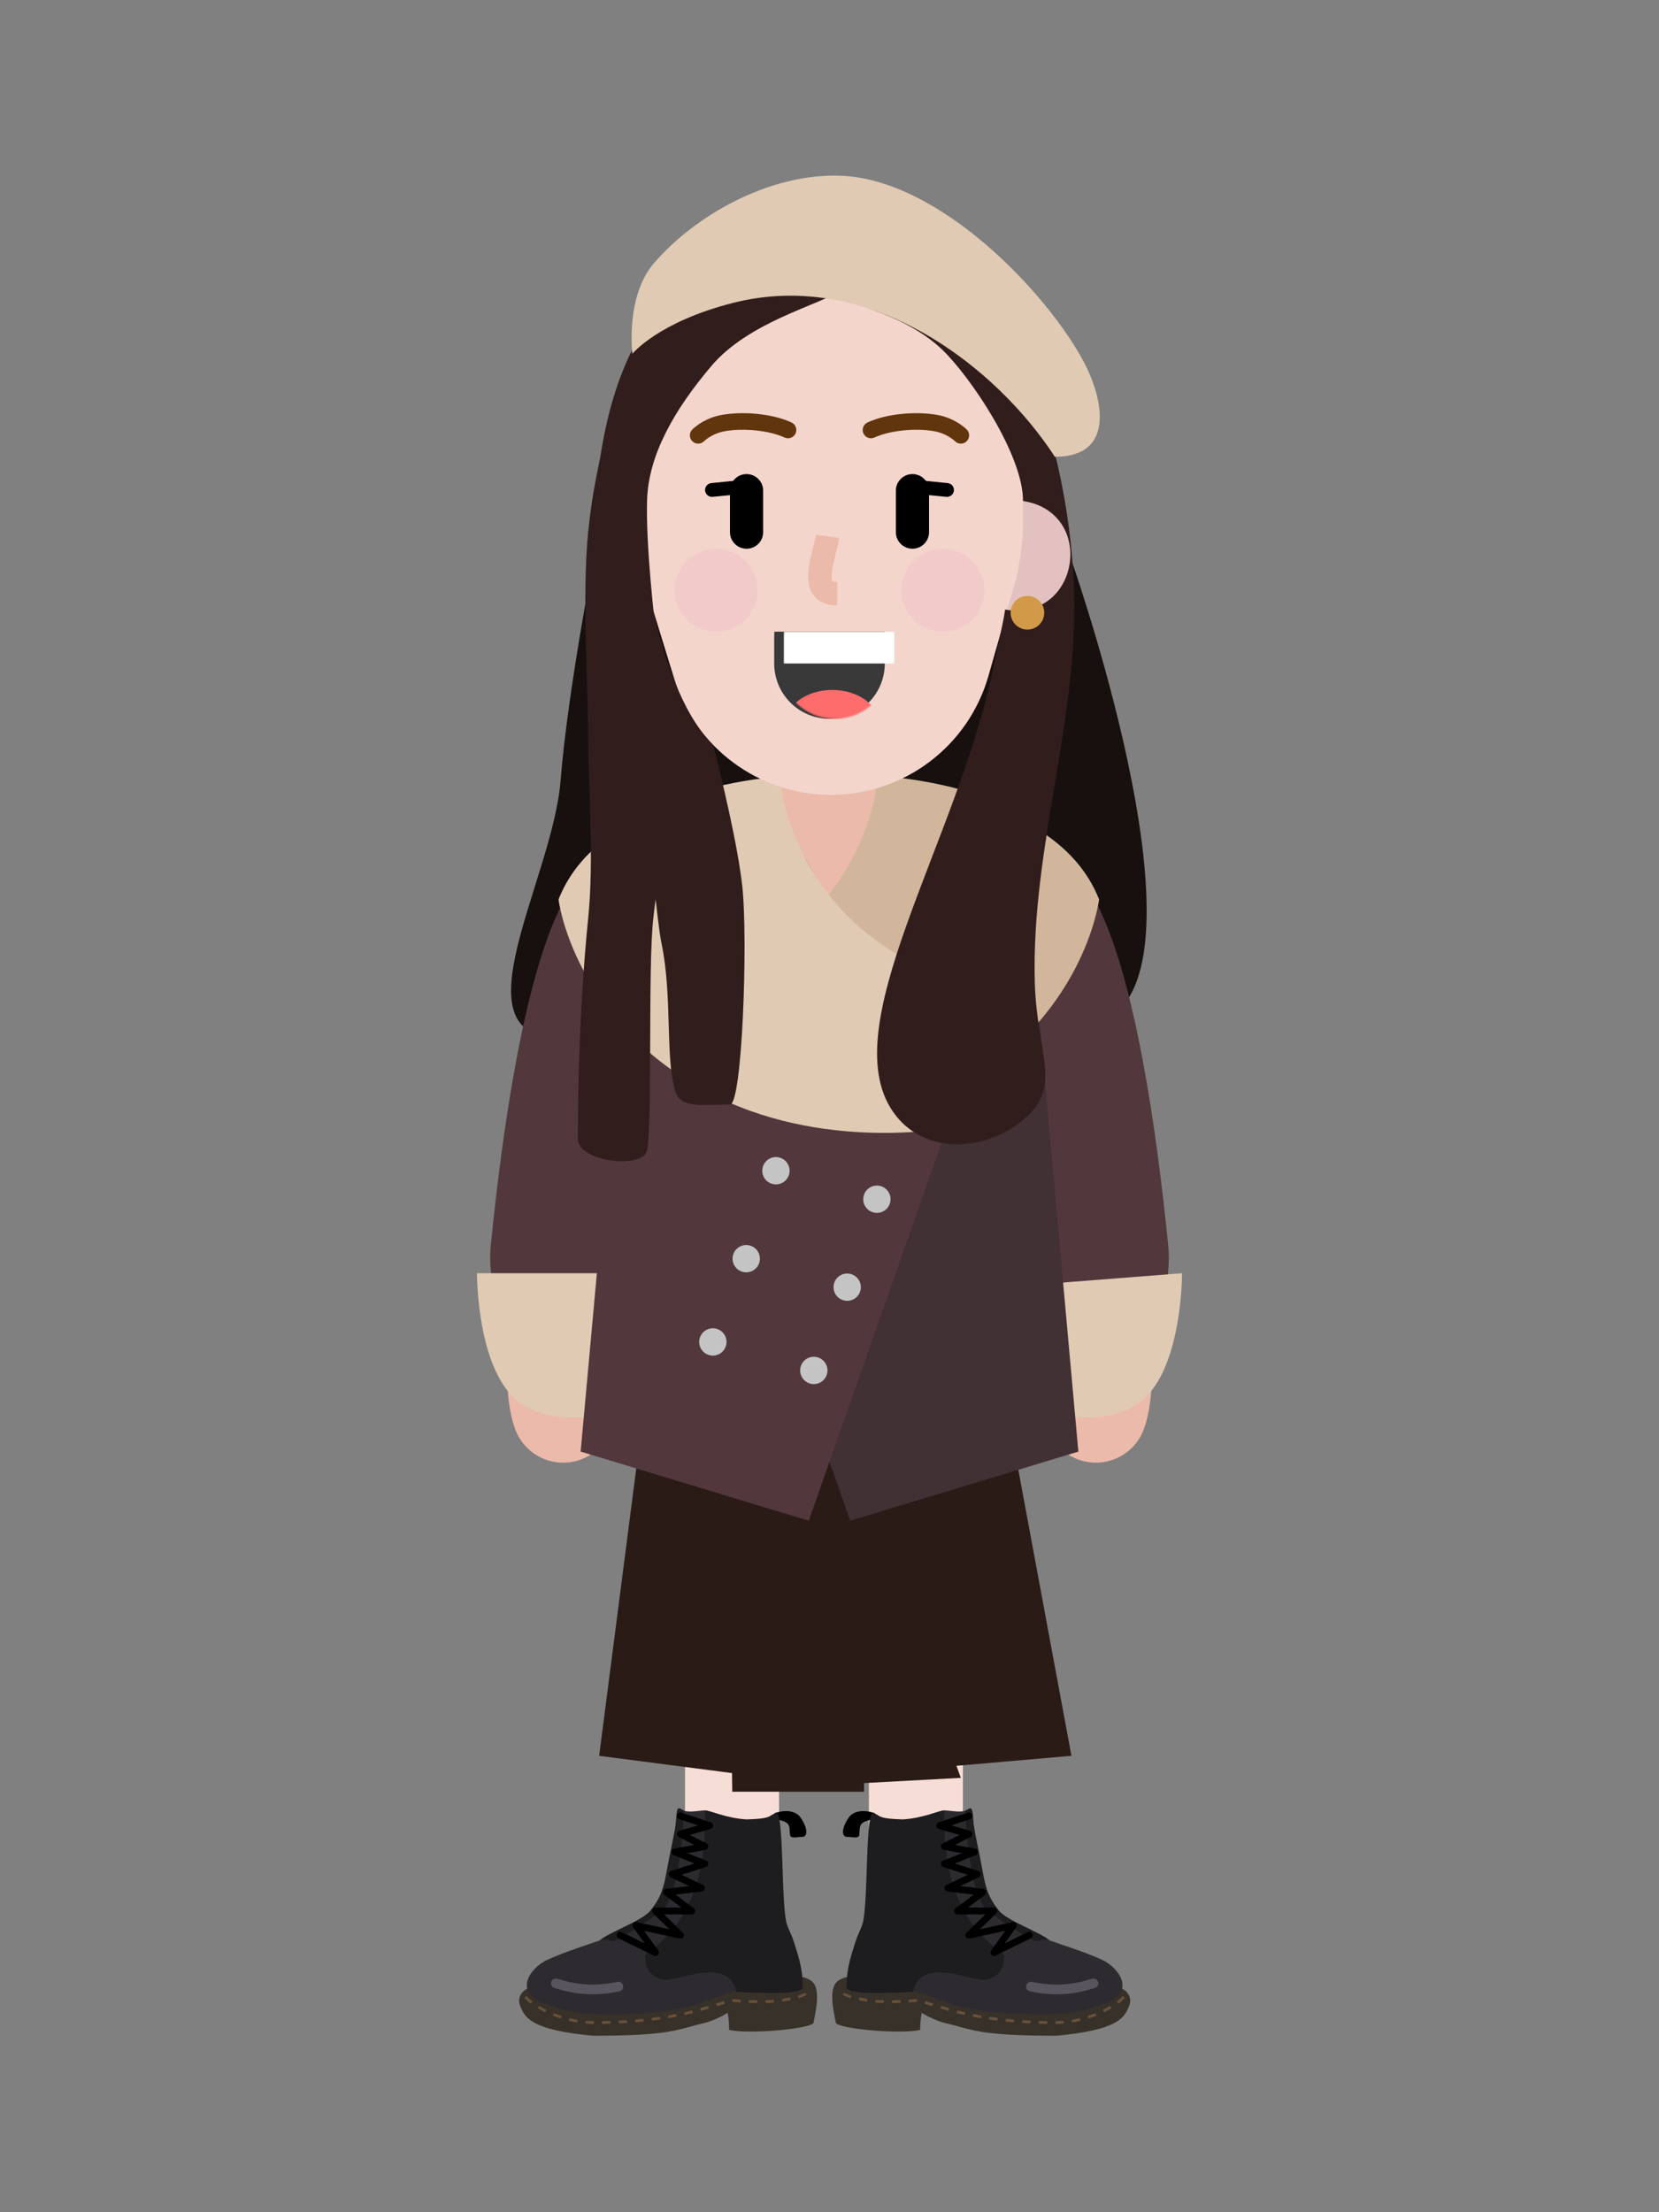 <svg xmlns="http://www.w3.org/2000/svg" xmlns:xlink="http://www.w3.org/1999/xlink" width="1200" height="1600" viewBox="0 0 1200 1600"><rect x="0" y="0" width="1200" height="1600" fill="#808080" stroke="none"/><defs><path id="a" d="M79.889,0 C79.963,0.99 80,1.99 80,3 L80,23 C80,45.091 62.092,63 40,63 C17.909,63 0,45.091 0,23 L0,3 C0,1.99 0.038,0.99 0.111,0 L79.889,0 Z"/></defs><g fill="none" fill-rule="evenodd" transform="translate(345 127)"><g transform="translate(30 764.872)"><path stroke="#F6DDD6" stroke-width="68" d="M154.501 213L154.501 523.998M287.5 254.998L287.5 506.998"/><g fill-rule="nonzero" transform="translate(227 416.002)"><path fill="#000" d="M11.35,7.446 C15.945,-0.004 26.284,1.786 30.879,3.616 L29.731,7.986 C27.816,8.356 22.953,9.086 21.115,11.276 C18.817,14.006 20.54,19.486 18.817,20.576 C17.094,21.676 12.499,20.576 10.202,20.576 C7.904,20.576 5.606,16.746 11.35,7.446 Z"/><path fill="#383129" d="M214.939,142.436 C216.162,139.426 215.952,132.906 208.408,129.896 C200.865,126.886 111.849,142.436 111.849,142.436 C88.934,140.566 27.388,110.616 4.728,124.376 C-2.441,128.726 -0.011,142.526 2.635,155.426 C6.87,159.726 49.708,163.496 63.598,160.266 C63.598,152.736 64.679,147.896 64.679,147.896 C64.679,147.896 73.093,153.316 82.177,155.426 C100.703,159.726 104.757,164.496 162.14,164.496 C208.163,160.196 211.473,150.956 214.939,142.436 Z"/><path fill="#67513B" d="M210.161,135.769 C209.176,136.93 207.709,138.264 205.876,139.647 L207.08,141.243 C209.023,139.777 210.596,138.347 211.686,137.063 L210.161,135.769 Z M200.978,142.918 C199.348,143.89 197.605,144.834 195.773,145.73 L196.652,147.527 C198.534,146.606 200.326,145.636 202.003,144.635 L200.978,142.918 Z M190.357,148.131 C188.541,148.858 186.678,149.528 184.777,150.134 L185.385,152.04 C187.331,151.419 189.24,150.733 191.1,149.988 L190.357,148.131 Z M179.051,151.737 C177.133,152.2 175.196,152.595 173.243,152.918 L173.569,154.891 C175.57,154.56 177.556,154.156 179.52,153.681 L179.051,151.737 Z M167.344,153.668 C165.376,153.842 163.403,153.941 161.429,153.962 L161.45,155.962 C163.477,155.94 165.502,155.839 167.521,155.66 L167.344,153.668 Z M155.485,153.931 C153.475,153.903 151.481,153.859 149.503,153.799 L149.442,155.798 C151.432,155.858 153.437,155.903 155.457,155.931 L155.485,153.931 Z M143.523,153.567 C141.513,153.472 139.522,153.36 137.551,153.232 L137.421,155.228 C139.404,155.357 141.407,155.469 143.428,155.565 L143.523,153.567 Z M131.587,152.79 C129.578,152.623 127.592,152.438 125.631,152.237 L125.427,154.226 C127.4,154.429 129.399,154.615 131.421,154.783 L131.587,152.79 Z M119.685,151.566 C117.678,151.319 115.703,151.055 113.76,150.773 L113.474,152.753 C115.43,153.036 117.42,153.302 119.441,153.551 L119.685,151.566 Z M107.857,149.85 C105.851,149.513 103.891,149.158 101.978,148.786 L101.596,150.749 C103.526,151.124 105.503,151.482 107.525,151.822 L107.857,149.85 Z M96.127,147.566 C94.119,147.118 92.183,146.652 90.324,146.173 L89.825,148.11 C91.704,148.594 93.662,149.065 95.69,149.518 L96.127,147.566 Z M84.565,144.577 C82.598,144.006 80.678,143.446 78.809,142.897 L78.245,144.816 C80.117,145.365 82.039,145.926 84.008,146.498 L84.565,144.577 Z M73.057,141.199 C70.997,140.587 69.073,140.011 67.313,139.481 L66.735,141.395 C68.498,141.927 70.424,142.504 72.487,143.116 L73.057,141.199 Z M61.173,137.995 C59.394,138.136 57.352,138.272 55.21,138.39 L55.319,140.387 C57.478,140.268 59.535,140.131 61.331,139.989 L61.173,137.995 Z M49.237,138.657 C47.206,138.727 45.205,138.774 43.262,138.795 L43.283,140.795 C45.243,140.774 47.26,140.726 49.306,140.656 L49.237,138.657 Z M37.29,138.772 C35.152,138.728 33.163,138.643 31.345,138.516 L31.206,140.511 C33.058,140.641 35.079,140.726 37.249,140.771 L37.29,138.772 Z M25.473,137.853 C23.172,137.481 21.266,137.147 19.597,136.819 L19.212,138.782 C20.905,139.114 22.833,139.452 25.154,139.827 L25.473,137.853 Z M13.851,135.455 C11.691,134.813 9.99,134.098 8.552,133.23 L7.518,134.942 C9.113,135.905 10.968,136.684 13.281,137.372 L13.851,135.455 Z"/><path fill="#2D2B30" d="M81.171,1.506 C76.263,1.506 47.607,16.506 32.774,4.836 C31.155,3.556 27.863,4.606 27.86,6.666 C27.833,26.616 27.539,61.356 24.539,75.136 C21.364,89.716 18.683,87.626 15.508,101.176 C13.309,110.546 6.189,132.416 15.508,132.416 L58.008,132.416 C68.064,132.416 81.645,144.066 115.13,147.336 C170.714,152.766 184.297,145.336 195.396,141.826 C220.648,133.836 207.833,115.566 195.396,109.726 C177.176,101.176 151.064,94.746 137.781,87.656 C127.439,82.146 123.887,80.426 118.577,74.616 C109.82,65.046 102.127,14.676 100.942,1.546 C100.86,0.636 99.581,0.166 98.804,0.646 C93.624,3.836 86.036,1.506 81.171,1.506 Z"/><path fill="#59555F" d="M187.951,123.246 C181.054,125.334 176.462,126.416 170.529,127.054 C162.47,127.92 153.922,127.521 144.44,125.54 C142.548,125.145 140.693,126.358 140.298,128.25 C139.903,130.143 141.116,131.997 143.008,132.392 C153.214,134.524 162.496,134.957 171.277,134.014 C177.734,133.32 182.7,132.149 189.979,129.946 C191.829,129.386 192.875,127.433 192.315,125.582 C191.755,123.732 189.801,122.686 187.951,123.246 Z"/><path fill="#1D1D20" d="M124.421,106.326 C114.573,97.296 78.656,77.126 81.171,1.506 C76.903,1.506 66.586,7.026 50.996,8.026 C34.622,7.536 34.892,6.056 30.556,3.616 C30.439,3.546 30.304,3.446 30.192,3.376 C23.391,-1.204 26.45,71.726 21.569,84.646 C17.63,95.086 10.243,110.726 10.243,129.786 C13.69,135.806 47.668,132.796 58.501,132.796 C63.569,105.826 103.299,126.386 111.849,123.876 C119.353,121.676 124.421,117.356 124.421,106.326 Z"/><path fill="#1D1D20" d="M112.352,73.826 C101.086,64.996 96.761,22.066 96.258,1.506 C98.27,1.006 98.773,-0.394 100.282,0.106 C101.79,0.606 101.79,6.626 102.293,11.636 C102.844,17.126 106.819,34.206 108.831,45.746 C110.843,57.276 112.854,64.296 120.398,73.826 C126.433,81.446 150.07,89.276 157.614,95.796 C156.776,95.626 154.596,94.486 152.585,94.886 C150.07,95.396 150.573,95.896 147.555,95.896 C144.538,95.896 126.433,84.856 112.352,73.826 Z"/><path fill="#000" d="M80.03,25.362 C77.908,26.451 78.37,29.609 80.715,30.044 L93.777,32.466 L80.254,37.801 C78.066,38.664 78.172,41.796 80.413,42.509 L98.01,48.107 L82.613,55.418 C80.348,56.493 80.899,59.861 83.388,60.159 L102.331,62.426 L89.229,72.224 C87.304,73.664 88.322,76.726 90.726,76.726 L110.707,76.726 L97.033,89.981 C95.226,91.733 96.847,94.755 99.306,94.219 L125.12,88.589 L114.849,102.856 C113.33,104.965 115.641,107.704 117.976,106.562 L143.624,94.022 C144.865,93.416 145.379,91.919 144.772,90.678 C144.166,89.438 142.669,88.924 141.428,89.53 L124.723,97.698 L132.988,86.217 C134.327,84.357 132.666,81.825 130.426,82.314 L106.814,87.464 L118.618,76.021 C120.231,74.458 119.124,71.726 116.878,71.726 L98.243,71.726 L110.328,62.688 C112.135,61.337 111.369,58.472 109.128,58.204 L92.575,56.223 L105.881,49.905 C107.93,48.931 107.728,45.952 105.566,45.264 L88.624,39.874 L103.714,33.922 C106.05,33 105.721,29.596 103.252,29.138 L88.835,26.465 L99.914,20.781 C101.932,19.745 101.64,16.774 99.458,16.152 L86.129,12.353 L99.562,7.889 C100.872,7.453 101.581,6.038 101.146,4.728 C100.71,3.418 99.295,2.708 97.985,3.144 L76.862,10.164 C74.527,10.94 74.599,14.266 76.965,14.94 L91.995,19.224 L80.03,25.362 Z"/></g><g fill-rule="nonzero" transform="matrix(-1 0 0 1 216 416.002)"><path fill="#000" d="M11.35,7.446 C15.945,-0.004 26.284,1.786 30.879,3.616 L29.731,7.986 C27.816,8.356 22.953,9.086 21.115,11.276 C18.817,14.006 20.54,19.486 18.817,20.576 C17.094,21.676 12.499,20.576 10.202,20.576 C7.904,20.576 5.606,16.746 11.35,7.446 Z"/><path fill="#383129" d="M214.939,142.436 C216.162,139.426 215.952,132.906 208.408,129.896 C200.865,126.886 111.849,142.436 111.849,142.436 C88.934,140.566 27.388,110.616 4.728,124.376 C-2.441,128.726 -0.011,142.526 2.635,155.426 C6.87,159.726 49.708,163.496 63.598,160.266 C63.598,152.736 64.679,147.896 64.679,147.896 C64.679,147.896 73.093,153.316 82.177,155.426 C100.703,159.726 104.757,164.496 162.14,164.496 C208.163,160.196 211.473,150.956 214.939,142.436 Z"/><path fill="#67513B" d="M210.161,135.769 C209.176,136.93 207.709,138.264 205.876,139.647 L207.08,141.243 C209.023,139.777 210.596,138.347 211.686,137.063 L210.161,135.769 Z M200.978,142.918 C199.348,143.89 197.605,144.834 195.773,145.73 L196.652,147.527 C198.534,146.606 200.326,145.636 202.003,144.635 L200.978,142.918 Z M190.357,148.131 C188.541,148.858 186.678,149.528 184.777,150.134 L185.385,152.04 C187.331,151.419 189.24,150.733 191.1,149.988 L190.357,148.131 Z M179.051,151.737 C177.133,152.2 175.196,152.595 173.243,152.918 L173.569,154.891 C175.57,154.56 177.556,154.156 179.52,153.681 L179.051,151.737 Z M167.344,153.668 C165.376,153.842 163.403,153.941 161.429,153.962 L161.45,155.962 C163.477,155.94 165.502,155.839 167.521,155.66 L167.344,153.668 Z M155.485,153.931 C153.475,153.903 151.481,153.859 149.503,153.799 L149.442,155.798 C151.432,155.858 153.437,155.903 155.457,155.931 L155.485,153.931 Z M143.523,153.567 C141.513,153.472 139.522,153.36 137.551,153.232 L137.421,155.228 C139.404,155.357 141.407,155.469 143.428,155.565 L143.523,153.567 Z M131.587,152.79 C129.578,152.623 127.592,152.438 125.631,152.237 L125.427,154.226 C127.4,154.429 129.399,154.615 131.421,154.783 L131.587,152.79 Z M119.685,151.566 C117.678,151.319 115.703,151.055 113.76,150.773 L113.474,152.753 C115.43,153.036 117.42,153.302 119.441,153.551 L119.685,151.566 Z M107.857,149.85 C105.851,149.513 103.891,149.158 101.978,148.786 L101.596,150.749 C103.526,151.124 105.503,151.482 107.525,151.822 L107.857,149.85 Z M96.127,147.566 C94.119,147.118 92.183,146.652 90.324,146.173 L89.825,148.11 C91.704,148.594 93.662,149.065 95.69,149.518 L96.127,147.566 Z M84.565,144.577 C82.598,144.006 80.678,143.446 78.809,142.897 L78.245,144.816 C80.117,145.365 82.039,145.926 84.008,146.498 L84.565,144.577 Z M73.057,141.199 C70.997,140.587 69.073,140.011 67.313,139.481 L66.735,141.395 C68.498,141.927 70.424,142.504 72.487,143.116 L73.057,141.199 Z M61.173,137.995 C59.394,138.136 57.352,138.272 55.21,138.39 L55.319,140.387 C57.478,140.268 59.535,140.131 61.331,139.989 L61.173,137.995 Z M49.237,138.657 C47.206,138.727 45.205,138.774 43.262,138.795 L43.283,140.795 C45.243,140.774 47.26,140.726 49.306,140.656 L49.237,138.657 Z M37.29,138.772 C35.152,138.728 33.163,138.643 31.345,138.516 L31.206,140.511 C33.058,140.641 35.079,140.726 37.249,140.771 L37.29,138.772 Z M25.473,137.853 C23.172,137.481 21.266,137.147 19.597,136.819 L19.212,138.782 C20.905,139.114 22.833,139.452 25.154,139.827 L25.473,137.853 Z M13.851,135.455 C11.691,134.813 9.99,134.098 8.552,133.23 L7.518,134.942 C9.113,135.905 10.968,136.684 13.281,137.372 L13.851,135.455 Z"/><path fill="#2D2B30" d="M81.171,1.506 C76.263,1.506 47.607,16.506 32.774,4.836 C31.155,3.556 27.863,4.606 27.86,6.666 C27.833,26.616 27.539,61.356 24.539,75.136 C21.364,89.716 18.683,87.626 15.508,101.176 C13.309,110.546 6.189,132.416 15.508,132.416 L58.008,132.416 C68.064,132.416 81.645,144.066 115.13,147.336 C170.714,152.766 184.297,145.336 195.396,141.826 C220.648,133.836 207.833,115.566 195.396,109.726 C177.176,101.176 151.064,94.746 137.781,87.656 C127.439,82.146 123.887,80.426 118.577,74.616 C109.82,65.046 102.127,14.676 100.942,1.546 C100.86,0.636 99.581,0.166 98.804,0.646 C93.624,3.836 86.036,1.506 81.171,1.506 Z"/><path fill="#59555F" d="M187.951,123.246 C181.054,125.334 176.462,126.416 170.529,127.054 C162.47,127.92 153.922,127.521 144.44,125.54 C142.548,125.145 140.693,126.358 140.298,128.25 C139.903,130.143 141.116,131.997 143.008,132.392 C153.214,134.524 162.496,134.957 171.277,134.014 C177.734,133.32 182.7,132.149 189.979,129.946 C191.829,129.386 192.875,127.433 192.315,125.582 C191.755,123.732 189.801,122.686 187.951,123.246 Z"/><path fill="#1D1D20" d="M124.421,106.326 C114.573,97.296 78.656,77.126 81.171,1.506 C76.903,1.506 66.586,7.026 50.996,8.026 C34.622,7.536 34.892,6.056 30.556,3.616 C30.439,3.546 30.304,3.446 30.192,3.376 C23.391,-1.204 26.45,71.726 21.569,84.646 C17.63,95.086 10.243,110.726 10.243,129.786 C13.69,135.806 47.668,132.796 58.501,132.796 C63.569,105.826 103.299,126.386 111.849,123.876 C119.353,121.676 124.421,117.356 124.421,106.326 Z"/><path fill="#1D1D20" d="M112.352,73.826 C101.086,64.996 96.761,22.066 96.258,1.506 C98.27,1.006 98.773,-0.394 100.282,0.106 C101.79,0.606 101.79,6.626 102.293,11.636 C102.844,17.126 106.819,34.206 108.831,45.746 C110.843,57.276 112.854,64.296 120.398,73.826 C126.433,81.446 150.07,89.276 157.614,95.796 C156.776,95.626 154.596,94.486 152.585,94.886 C150.07,95.396 150.573,95.896 147.555,95.896 C144.538,95.896 126.433,84.856 112.352,73.826 Z"/><path fill="#000" d="M80.03,25.362 C77.908,26.451 78.37,29.609 80.715,30.044 L93.777,32.466 L80.254,37.801 C78.066,38.664 78.172,41.796 80.413,42.509 L98.01,48.107 L82.613,55.418 C80.348,56.493 80.899,59.861 83.388,60.159 L102.331,62.426 L89.229,72.224 C87.304,73.664 88.322,76.726 90.726,76.726 L110.707,76.726 L97.033,89.981 C95.226,91.733 96.847,94.755 99.306,94.219 L125.12,88.589 L114.849,102.856 C113.33,104.965 115.641,107.704 117.976,106.562 L143.624,94.022 C144.865,93.416 145.379,91.919 144.772,90.678 C144.166,89.438 142.669,88.924 141.428,89.53 L124.723,97.698 L132.988,86.217 C134.327,84.357 132.666,81.825 130.426,82.314 L106.814,87.464 L118.618,76.021 C120.231,74.458 119.124,71.726 116.878,71.726 L98.243,71.726 L110.328,62.688 C112.135,61.337 111.369,58.472 109.128,58.204 L92.575,56.223 L105.881,49.905 C107.93,48.931 107.728,45.952 105.566,45.264 L88.624,39.874 L103.714,33.922 C106.05,33 105.721,29.596 103.252,29.138 L88.835,26.465 L99.914,20.781 C101.932,19.745 101.64,16.774 99.458,16.152 L86.129,12.353 L99.562,7.889 C100.872,7.453 101.581,6.038 101.146,4.728 C100.71,3.418 99.295,2.708 97.985,3.144 L76.862,10.164 C74.527,10.94 74.599,14.266 76.965,14.94 L91.995,19.224 L80.03,25.362 Z"/></g><polygon fill="#2A1B16" fill-rule="nonzero" points="58.386 378.028 102.526 36.072 172.824 25.897 173.5 8.657 211.486 8.657 211 0 309.5 22.605 309.615 28.345 336.5 36.072 400 378.028 316.824 385.265 319.975 393.972 250 397.748 250 404 154.669 404 154.501 390.519"/></g><g fill-rule="nonzero" transform="translate(0 273.873)"><path fill="#17100F" d="M60.501,163.5 C65.586,99.137 85,-2.84217094e-14 85,-2.84217094e-14 L428.5,-2.84217094e-14 C428.5,-2.84217094e-14 518.667,253.166 470,323 C421.333,392.833 161,350 60.5,350 C-17.162,350 54.763,236.106 60.501,163.5 Z"/><path fill="#EBBAAA" d="M93.731 291.896C70.902 332.589 49.619 399.876 35.514 470.503 21.094 542.71 16.77 602.759 27.555 632.582 34.505 651.799 55.717 661.743 74.933 654.793 94.15 647.844 104.094 626.632 97.144 607.416 97.032 607.104 96.775 606.038 96.51 604.361 96.136 601.989 95.849 598.995 95.678 595.462 95.305 587.712 95.518 577.948 96.333 566.625 98.002 543.446 102.101 514.943 108.082 484.995 120.798 421.318 139.959 360.738 158.269 328.102 168.267 310.281 161.925 287.728 144.103 277.73 126.282 267.732 103.729 274.074 93.731 291.896zM351.731 328.103C370.041 360.738 389.202 421.317 401.919 484.995 407.9 514.943 411.998 543.446 413.668 566.625 414.483 577.948 414.696 587.712 414.322 595.463 414.152 598.995 413.865 601.99 413.491 604.361 413.226 606.038 412.969 607.104 412.856 607.416 405.907 626.633 415.851 647.844 435.068 654.794 454.285 661.743 475.496 651.799 482.446 632.582 493.231 602.759 488.906 542.709 474.486 470.503 460.381 399.876 439.098 332.588 416.269 291.895 406.27 274.074 383.718 267.732 365.896 277.73 348.075 287.729 341.733 310.281 351.731 328.103z"/><ellipse cx="255" cy="224" fill="#E1CAB3" rx="160" ry="65"/><path fill="#D1B69B" d="M420,224 C420,259.898 348.366,289 260,289 L260,159 C348.366,159 420,188.101 420,224 Z"/><rect width="70" height="186" x="220.001" y="107" fill="#EBBAAA" rx="35"/><path fill="#52383D" d="M449 254C419.183 194.683 288 188 288 188L288 603.999 403.212 603.999C460.275 603.999 505.638 556.369 499.97 499.588 491.777 417.513 476.288 308.284 449 254zM61 254C90.817 194.683 222 188 222 188L222 603.999 106.788 603.999C49.725 603.999 4.362 556.369 10.03 499.588 18.223 417.513 33.712 308.284 61 254z"/><path fill="#E1CAB3" d="M382 530L510 520C510 520 510.258 588.098 481 612 446.776 639.958 382 612 382 612L382 530zM128 520L-2.7000624e-13 520C-2.7000624e-13 520-.257 588.098 29.001 612 63.225 639.958 128 612 128 612L128 520z"/><polygon fill="#413034" points="434.998 649 394.5 200 297 177 167 406 269.998 699"/><path fill="#D1B69B" d="M168,414.917 L105.5,326.306 C105.5,326.306 190.949,312.621 241.5,261.093 C283.5,218.281 289,168.5 289,168.5 C289,168.5 418,168.5 450,249.644 C450,249.644 439.592,337.06 342,389.031 C260.001,432.698 168,414.917 168,414.917 Z"/><polygon fill="#52383D" points="75 649 115.498 203.559 212.998 177 342.998 406 240 699"/><path fill="#E1CAB3" d="M341,414.917 L403.5,326.306 C403.5,326.306 318.051,312.621 267.5,261.093 C225.5,218.281 220,168.5 220,168.5 C220,168.5 91,168.5 59,249.644 C59,249.644 69.408,337.06 167,389.031 C248.999,432.698 341,414.917 341,414.917 Z"/><circle cx="194.765" cy="509.471" r="9.878" fill="#C4C4C4" transform="rotate(15 194.765 509.471)"/><circle cx="216.254" cy="445.866" r="9.878" fill="#C4C4C4" transform="rotate(15 216.254 445.866)"/><circle cx="170.624" cy="569.697" r="9.878" fill="#C4C4C4" transform="rotate(15 170.624 569.697)"/><circle cx="267.794" cy="530.079" r="9.878" fill="#C4C4C4" transform="rotate(15 267.794 530.079)"/><circle cx="289.283" cy="466.475" r="9.878" fill="#C4C4C4" transform="rotate(15 289.283 466.475)"/><circle cx="243.654" cy="590.305" r="9.878" fill="#C4C4C4" transform="rotate(15 243.654 590.305)"/></g><g transform="translate(73)"><path fill="#E4C1C1" fill-rule="nonzero" d="M317.001 314.872C339.092 314.872 357.001 296.964 357.001 274.872 357.001 252.781 339.092 234.872 317.001 234.872 294.909 234.872 277.001 252.781 277.001 274.872 277.001 296.964 294.909 314.872 317.001 314.872zM47.001 314.872C24.909 314.872 7.001 296.964 7.001 274.872 7.001 252.781 24.909 234.872 47.001 234.872 69.092 234.872 87.001 252.781 87.001 274.872 87.001 296.964 69.092 314.872 47.001 314.872z"/><path fill="#F4D5CC" fill-rule="nonzero" d="M42.001,187.872 C42.001,110.552 104.681,47.872 182.001,47.872 C259.321,47.872 322.001,110.552 322.001,187.872 L322.001,249.491 C322.001,265.667 319.755,281.765 315.329,297.324 L296.984,361.811 C282.495,412.739 235.974,447.872 183.025,447.872 C131.003,447.872 85.067,413.937 69.778,364.213 L49.721,298.98 C44.603,282.335 42.001,265.019 42.001,247.604 L42.001,187.872 Z"/><g transform="translate(142 329.873)"><mask id="b" fill="#fff"><use xlink:href="#a"/></mask><use fill="#393939" xlink:href="#a"/><ellipse cx="42" cy="67.127" fill="#FF6C6C" fill-rule="nonzero" mask="url(#b)" rx="34" ry="25" transform="matrix(-1 0 0 1 84 0)"/><rect width="91" height="23" x="-4" fill="#FFF" fill-rule="nonzero" mask="url(#b)" transform="matrix(-1 0 0 1 83 0)"/></g><circle cx="100.001" cy="299.872" r="30" fill="#F2CACA" fill-rule="nonzero"/><path fill="#000" fill-rule="nonzero" d="M236.503 229.347L266.503 232.348C269.251 232.623 271.701 230.618 271.976 227.871 272.251 225.123 270.246 222.673 267.499 222.398L237.499 219.397C234.751 219.122 232.301 221.127 232.026 223.874 231.751 226.622 233.756 229.072 236.503 229.347zM126.503 219.397L96.503 222.398C93.756 222.673 91.751 225.123 92.026 227.871 92.301 230.618 94.751 232.623 97.499 232.348L127.499 229.347C130.246 229.072 132.251 226.622 131.976 223.874 131.701 221.127 129.251 219.122 126.503 219.397z"/><path fill="#000" fill-rule="nonzero" d="M230.001 227.873L230.001 257.873C230.001 264.5 235.374 269.873 242.001 269.873 248.628 269.873 254.001 264.5 254.001 257.873L254.001 227.873C254.001 221.246 248.628 215.873 242.001 215.873 235.374 215.873 230.001 221.246 230.001 227.873zM110.004 227.873L110.004 257.873C110.004 264.5 115.377 269.873 122.004 269.873 128.631 269.873 134.004 264.5 134.004 257.873L134.004 227.873C134.004 221.246 128.631 215.873 122.004 215.873 115.377 215.873 110.004 221.246 110.004 227.873z"/><path fill="#EBBAAA" fill-rule="nonzero" d="M172.133,259.711 C171.803,262.104 171.43,263.719 169.66,270.79 C169.231,272.504 168.926,273.748 168.634,274.996 C166.472,284.236 165.804,290.553 167.217,296.414 C169.43,305.594 176.739,310.872 187.501,310.872 L187.501,293.872 C186.372,293.872 185.487,293.767 184.834,293.591 C184.439,293.485 184.212,293.381 184.093,293.295 C183.996,293.225 183.896,293.061 183.744,292.43 C183.148,289.961 183.608,285.62 185.187,278.87 C185.455,277.723 185.742,276.554 186.151,274.917 C188.118,267.059 188.521,265.316 188.973,262.033 L172.133,259.711 Z"/><circle cx="264.001" cy="299.872" r="30" fill="#F2CACA" fill-rule="nonzero"/><path fill="#62360D" fill-rule="nonzero" d="M214.508 189.443C226.264 184.036 245.014 182.577 257.896 184.908 261.419 185.546 264.646 186.759 267.546 188.38 269.092 189.245 270.437 190.165 271.564 191.071 271.942 191.374 272.26 191.649 272.517 191.884 272.643 192 272.704 192.06 272.698 192.054 275.008 194.43 278.807 194.484 281.183 192.175 283.559 189.865 283.613 186.066 281.304 183.69 280.851 183.225 280.109 182.543 279.082 181.718 277.452 180.407 275.557 179.111 273.402 177.906 269.393 175.665 264.926 173.985 260.032 173.1 244.894 170.361 223.693 172.01 209.494 178.541 206.483 179.926 205.165 183.489 206.55 186.499 207.935 189.51 211.498 190.828 214.508 189.443zM154.509 178.541C140.309 172.01 119.109 170.361 103.971 173.1 99.077 173.985 94.61 175.665 90.6 177.906 88.446 179.111 86.551 180.407 84.92 181.718 83.894 182.543 83.151 183.225 82.699 183.691 80.39 186.067 80.444 189.866 82.821 192.175 85.197 194.484 88.996 194.43 91.305 192.053 91.299 192.059 91.36 192 91.486 191.884 91.743 191.648 92.061 191.374 92.439 191.071 93.566 190.165 94.911 189.244 96.457 188.38 99.357 186.759 102.584 185.546 106.107 184.908 118.989 182.577 137.738 184.036 149.495 189.443 152.505 190.828 156.068 189.51 157.453 186.499 158.838 183.489 157.52 179.926 154.509 178.541z"/><path fill="#311E1C" fill-rule="nonzero" d="M96.719,137.511 C123.424,106.082 173.986,93.634 186.874,84.671 C191.832,82.259 191.831,45.786 179.934,36.37 C163.576,23.424 105.579,48.819 79.802,73.218 C54.026,97.618 28.005,129.162 16.386,202.372 C15.144,210.199 10.43,227.873 7.43,257.873 C2.842,303.748 7.43,373.86 7.43,403.851 C7.43,442.691 11.891,492.983 7.43,537.3 C4.386,567.536 0.001,622.435 0.001,696.628 C0.001,713.571 47.352,718.695 50.06,705.093 C54.025,685.175 50.562,572.653 54.528,537.3 C58.9,498.335 65.922,471.073 60.47,434.724 C55.017,398.374 61.946,380.873 58.47,349.873 C54.994,318.873 49.069,266.917 50.06,234.551 C51.052,202.185 69.638,169.381 96.719,137.511 Z"/><path fill="#311E1C" fill-rule="nonzero" d="M60.501 555.373C54.101 524.973 38 311.873 38 311.873 38 311.873 49.293 315.675 54.5 314.373 61.71 346.18 74.567 388.339 98 412.373 103.667 434.539 115.801 484.473 119.001 514.873 123.001 552.873 119.001 671.873 110.001 671.873 89.108 671.873 74.407 674.873 70.501 662.373 63.001 638.373 68.501 593.373 60.501 555.373zM263.501 125.873C233.953 97.506 186.5 91.373 182 84.373 177.333 68.373 176.413 41.485 197 34.373 224.501 24.874 297 63.373 321 125.873 338.89 172.461 354.742 224.591 358.5 290.373 364.136 389.034 327.649 484.072 330.5 583.873 332 636.373 351.757 659.523 321 683.873 293.11 705.952 251.998 707.827 230 679.873 182 618.873 274.604 482.747 300.5 355.873 303.847 339.476 308 322.039 309 313.873 362.5 323.373 375.5 243.373 322 235.373 322 201.815 283.989 145.542 263.501 125.873z"/><ellipse cx="325.165" cy="316.172" fill="#D29A48" fill-rule="nonzero" rx="12.165" ry="12.172"/><path fill="#E1CAB3" d="M189.142,0.049 C261.266,2.06 339.678,85.139 366,134.873 C379.89,161.116 389.155,203.372 345,203.372 C304.155,140.372 213,66.339 112,92.123 C58,105.909 39.408,128.873 39.408,128.873 C39.408,128.873 34.291,87.387 55,63.372 C85.025,28.555 138.169,-1.373 189.142,0.049 Z"/></g></g></svg>
